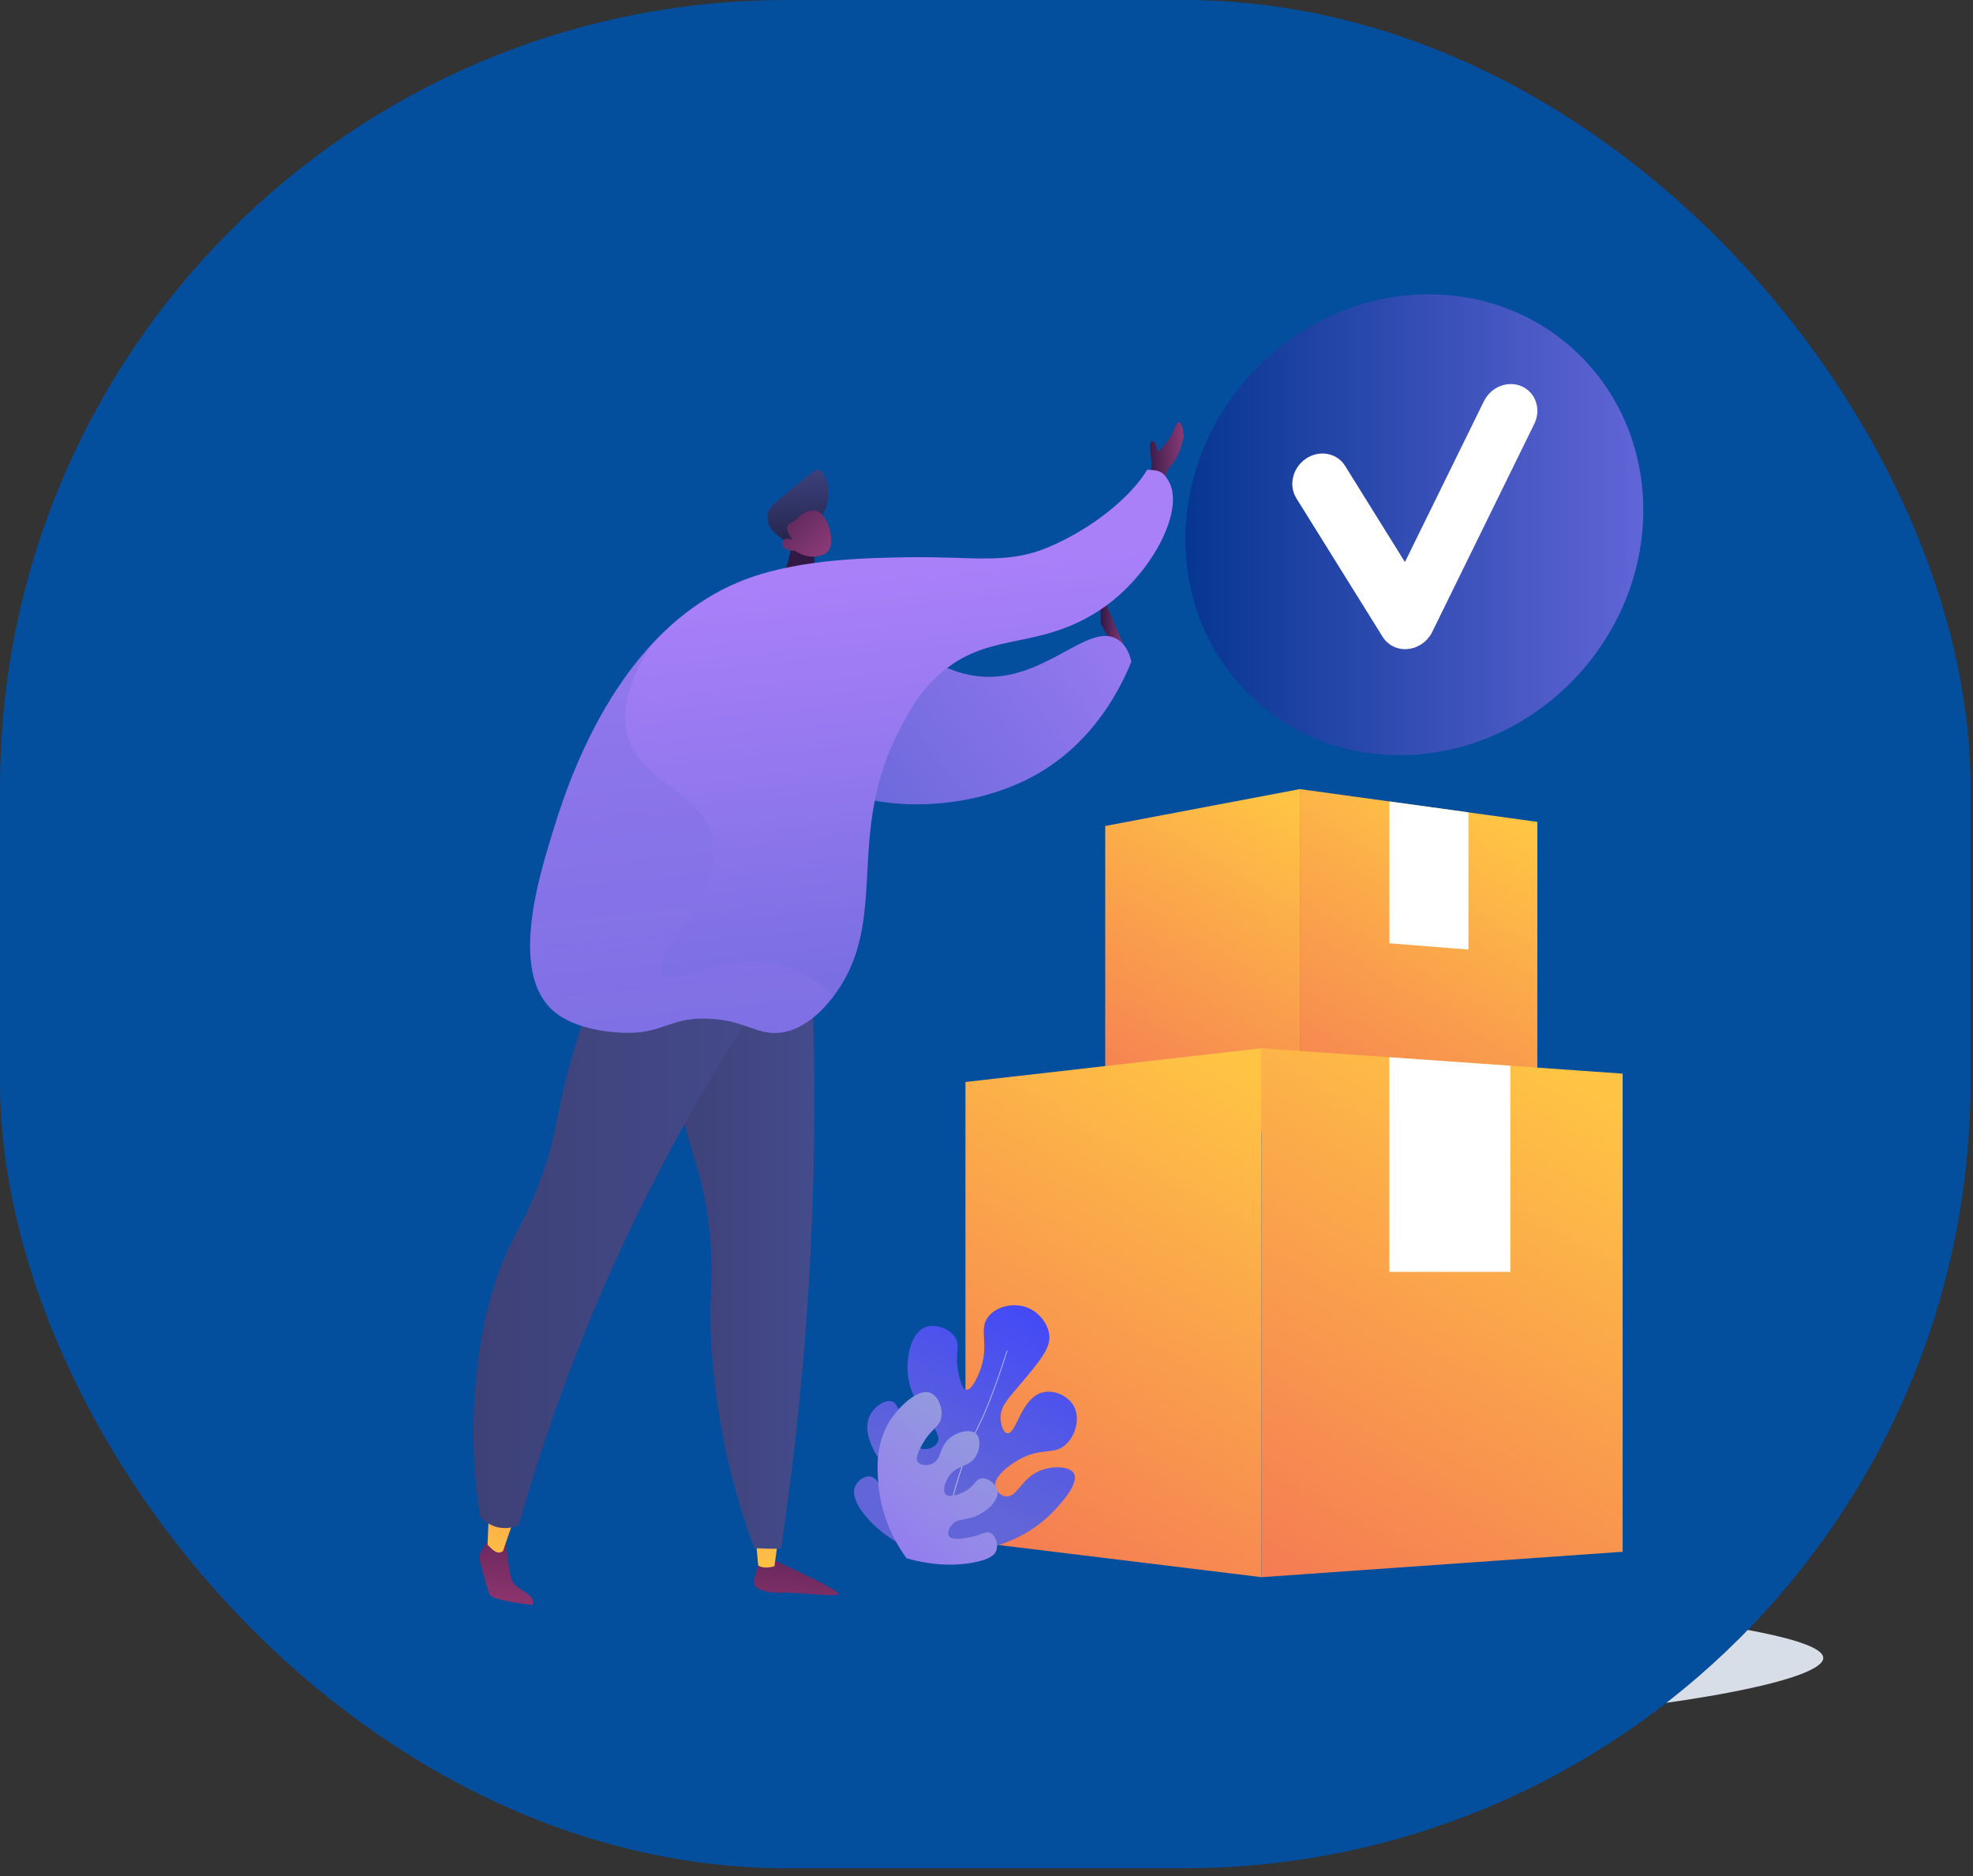 <svg width="224" height="213" viewBox="0 0 224 213" fill="none" xmlns="http://www.w3.org/2000/svg">
<rect x="0" y="0" width="224" height="213" fill="#333333" stroke="none"/>
<path d="M117.5 182.161C91.109 181.848 84.11 179.382 58.666 180.378C48.94 180.759 29.931 181.503 29.782 183.944C29.592 187.071 60.425 191.971 83.626 194.285C146.785 200.582 207.016 193.055 207 188.223C206.99 184.856 177.715 182.211 164.925 181.448C144.402 180.225 143.175 182.466 117.5 182.162V182.161Z" fill="#D8DEE8"/>
<path d="M185.833 165.952C181.044 170.888 176.759 173.79 173.478 175.981C141.479 197.347 104.9 191.189 93.591 189.084C75.345 185.688 59.942 183.293 46.709 171.337C16.639 144.171 18.102 87.498 41.079 52.392C43.803 48.23 66.746 14.222 103.403 9.43C104.3 9.312 104.968 9.246 105.555 9.184C111.226 8.584 146.367 5.414 175.021 29.421C179.123 32.858 185.724 39.056 191.845 48.509C214.227 83.076 214.298 136.612 185.833 165.951V165.952Z" fill="#E1F2FF"/>
<path d="M149.546 167.461C151.954 162.144 154.71 153.926 153.569 144.347C152.26 133.348 147.01 130.605 143.332 118.6C138.083 101.462 147.326 90.466 140.593 84.672C137.31 81.846 131.731 81.237 128.025 83.314C117.451 89.238 116.834 119.978 131.115 133.551C137.573 139.69 143.788 139.72 148.317 147.248C152.319 153.899 151.072 161.966 149.546 167.461Z" fill="url(#paint0_linear_70_293)"/>
<mask id="mask0_70_293" style="mask-type:luminance" maskUnits="userSpaceOnUse" x="120" y="82" width="34" height="86">
<path d="M149.546 167.461C151.954 162.144 154.71 153.926 153.569 144.347C152.26 133.348 147.01 130.605 143.332 118.6C138.083 101.462 147.326 90.466 140.593 84.672C137.31 81.846 131.731 81.237 128.025 83.314C117.451 89.238 116.834 119.978 131.115 133.551C137.573 139.69 143.788 139.72 148.317 147.248C152.319 153.899 151.072 161.966 149.546 167.461Z" fill="white"/>
</mask>
<g mask="url(#mask0_70_293)">
<g style="mix-blend-mode:soft-light" opacity="0.5">
<path d="M152.134 153.711L152.36 153.679C152.021 151.286 151.472 148.91 150.73 146.617C149.024 141.344 146.843 138.315 144.081 134.479C142.289 131.989 140.257 129.167 137.988 125.194C133.745 117.762 132.46 115.175 131.498 111.137C129.595 103.139 130.767 96.281 131.633 92.905C132.863 88.116 134.999 83.663 137.981 79.671L137.798 79.535C134.799 83.552 132.65 88.031 131.413 92.849C130.541 96.245 129.363 103.144 131.277 111.19C132.245 115.257 133.534 117.853 137.791 125.307C140.065 129.291 142.101 132.118 143.896 134.612C146.646 138.432 148.818 141.449 150.514 146.687C151.252 148.968 151.797 151.331 152.135 153.712L152.134 153.711Z" fill="white"/>
<path d="M130.57 105.614L130.594 105.428C131.964 94.605 145.393 92.303 145.529 92.281L145.492 92.057C145.458 92.062 142.024 92.635 138.465 94.554C135.209 96.31 131.185 99.578 130.393 105.209C129.79 104.755 127.513 102.93 125.607 99.907C123.574 96.682 121.558 91.393 123.505 84.51L123.286 84.448C121.315 91.415 123.358 96.77 125.42 100.036C127.652 103.572 130.389 105.489 130.416 105.507L130.57 105.614Z" fill="white"/>
<path d="M131.434 124.005C134.489 124.005 136.697 123.293 136.743 123.277L136.833 123.247L136.819 123.153C135.184 112.204 142.863 107.514 142.942 107.469L142.825 107.273C142.746 107.32 134.982 112.061 136.58 123.09C135.59 123.386 126.801 125.774 120.305 119.48L120.147 119.644C123.775 123.16 128.107 124.006 131.434 124.006V124.005Z" fill="white"/>
<path d="M136.729 135.389C137.627 135.389 138.418 135.316 139.095 135.208C141.856 134.77 143.322 133.716 143.383 133.671L143.449 133.623L143.425 133.546C141.573 127.631 146.021 118.754 146.066 118.664L145.863 118.561C145.818 118.65 141.369 127.529 143.183 133.532C142.505 133.974 136.707 137.407 127.141 132.685L127.04 132.889C130.975 134.832 134.258 135.389 136.73 135.389L136.729 135.389Z" fill="white"/>
</g>
</g>
<path d="M154.852 165.494C156.102 161.013 157.31 153.933 154.288 147.155C149.016 135.332 136.803 137.737 126.791 124.595C118.716 113.997 122.401 106.841 112.99 99.357C111.415 98.105 103.117 91.252 96.086 94.073C92.124 95.662 90.322 99.613 89.984 100.354C84.871 111.564 94.737 131.056 109.269 141.06C117.619 146.807 120.65 145.555 135.653 152.83C144.468 157.105 150.896 162.075 154.853 165.494H154.852Z" fill="url(#paint1_linear_70_293)"/>
<mask id="mask1_70_293" style="mask-type:luminance" maskUnits="userSpaceOnUse" x="88" y="93" width="69" height="73">
<path d="M154.852 165.494C156.102 161.013 157.31 153.933 154.288 147.155C149.016 135.332 136.803 137.737 126.791 124.595C118.716 113.997 122.401 106.841 112.99 99.357C111.415 98.105 103.117 91.252 96.086 94.073C92.124 95.662 90.322 99.613 89.984 100.354C84.871 111.564 94.737 131.056 109.269 141.06C117.619 146.807 120.65 145.555 135.653 152.83C144.468 157.105 150.896 162.075 154.853 165.494H154.852Z" fill="white"/>
</mask>
<g mask="url(#mask1_70_293)">
<g style="mix-blend-mode:soft-light" opacity="0.7">
<path d="M155.56 171.131L155.786 171.109C154.699 159.946 151.184 152.142 145.338 147.914C142.475 145.844 140.076 145.305 137.536 144.735C134.811 144.123 131.993 143.49 128.476 140.805C125.059 138.196 123.979 135.923 122.611 133.045C121.378 130.451 119.844 127.224 116.1 122.739C112.819 118.809 110.33 116.866 108.134 115.152C105.76 113.299 103.884 111.834 101.887 108.531C98.625 103.134 97.332 96.526 98.043 88.892L97.816 88.871C97.1 96.555 98.404 103.209 101.692 108.649C103.71 111.988 105.601 113.464 107.994 115.332C110.181 117.039 112.66 118.974 115.925 122.886C119.649 127.348 121.177 130.561 122.404 133.143C123.785 136.049 124.876 138.344 128.338 140.987C131.894 143.703 134.737 144.341 137.485 144.958C140.002 145.523 142.378 146.057 145.203 148.099C150.994 152.287 154.478 160.035 155.558 171.131L155.56 171.131Z" fill="white"/>
<path d="M109.162 116.116L109.131 115.967C109.098 115.81 105.849 100.153 112.094 94.513L111.941 94.344C105.931 99.773 108.558 114.233 108.878 115.865C100.588 115.18 94.78 111.383 91.36 108.307C87.63 104.953 85.858 101.71 85.84 101.678L85.64 101.785C85.657 101.818 87.445 105.09 91.202 108.47C94.669 111.59 100.574 115.447 109.011 116.104L109.164 116.116H109.162Z" fill="white"/>
<path d="M110.08 129.067C115.699 129.067 119.611 127.828 119.651 127.815L119.744 127.785L119.729 127.688C119.039 123.445 119.579 118.438 120.153 114.985C120.776 111.24 121.573 108.463 121.582 108.436L121.363 108.373C121.331 108.483 118.2 119.462 119.489 127.626C118.847 127.818 114.957 128.905 109.609 128.836C104.23 128.769 96.234 127.489 88.687 121.772L88.55 121.954C96.149 127.711 104.2 128.998 109.615 129.064C109.772 129.066 109.927 129.067 110.081 129.067L110.08 129.067Z" fill="white"/>
<path d="M116.606 148.325C121.544 148.325 125.546 147.61 128.336 146.884C132.662 145.758 135.098 144.361 135.122 144.347L135.226 144.286L135.161 144.185C129.97 136.23 133.614 124.407 133.651 124.288L133.434 124.22C133.396 124.339 129.752 136.162 134.903 144.207C133.816 144.793 124.404 149.556 109.782 147.648L109.752 147.874C112.195 148.193 114.487 148.325 116.606 148.325Z" fill="white"/>
</g>
</g>
<path d="M155.433 161.635C153.093 159.535 149.225 156.444 143.853 153.856C134.298 149.253 129.517 150.836 125.766 146.178C121.884 141.355 125.17 137.378 120.484 131.955C120.089 131.499 115.043 125.811 109.772 127.152C106.085 128.091 104.269 131.965 103.416 133.784C100.108 140.84 100.355 152.167 107.576 158.525C114.422 164.553 124.078 163.083 127.146 162.596C132.528 161.741 133.989 159.838 139.443 159.126C146.077 158.261 151.759 160.053 155.433 161.635Z" fill="url(#paint2_linear_70_293)"/>
<mask id="mask2_70_293" style="mask-type:luminance" maskUnits="userSpaceOnUse" x="101" y="126" width="55" height="38">
<path d="M155.433 161.635C153.093 159.535 149.225 156.444 143.853 153.856C134.298 149.253 129.517 150.836 125.766 146.178C121.884 141.355 125.17 137.378 120.484 131.955C120.089 131.499 115.043 125.811 109.772 127.152C106.085 128.091 104.269 131.965 103.416 133.784C100.108 140.84 100.355 152.167 107.576 158.525C114.422 164.553 124.078 163.083 127.146 162.596C132.528 161.741 133.989 159.838 139.443 159.126C146.077 158.261 151.759 160.053 155.433 161.635Z" fill="white"/>
</mask>
<g mask="url(#mask2_70_293)">
<g style="mix-blend-mode:soft-light" opacity="0.7">
<path d="M157.319 163.532L157.472 163.364C151.776 158.163 145.964 155.373 140.199 155.072C137.677 154.94 135.858 155.306 134.1 155.66C131.907 156.103 129.835 156.52 126.529 156.021C120.577 155.121 115.696 152.539 112.786 148.749C108.278 142.88 108.123 133.836 112.39 125.709L112.189 125.603C107.88 133.808 108.044 142.948 112.605 148.888C115.552 152.725 120.485 155.337 126.495 156.246C129.84 156.752 131.932 156.33 134.145 155.884C135.89 155.532 137.695 155.167 140.187 155.299C145.899 155.598 151.662 158.368 157.319 163.532Z" fill="white"/>
<path d="M110.697 145.209L110.703 145.034C111.028 135.21 123.442 131.088 123.567 131.047L123.497 130.83C123.371 130.871 110.956 134.991 110.483 144.847C109.258 144.206 101.288 139.759 101.486 132.79L101.258 132.784C101.041 140.442 110.445 145.086 110.54 145.132L110.698 145.208L110.697 145.209Z" fill="white"/>
<path d="M113.586 157.126C114.163 157.126 114.706 157.102 115.212 157.061C119.403 156.72 122.003 155.176 122.029 155.16L122.124 155.103L122.069 155.006C117.218 146.521 125.121 137.855 125.201 137.769L125.034 137.613C124.953 137.701 117 146.423 121.814 155.02C121.312 155.296 118.874 156.537 115.18 156.835C111.357 157.144 105.368 156.477 98.543 151.546L98.409 151.731C104.395 156.055 109.75 157.126 113.585 157.126H113.586Z" fill="white"/>
</g>
</g>
<rect width="223.725" height="212.103" rx="89.345" fill="#044E9E" style="mix-blend-mode:overlay"/>
<path d="M129.96 54.119C129.96 54.119 131.013 53.973 130.685 51.961C130.427 50.385 130.622 49.855 130.994 50.134C131.366 50.413 131.419 51.324 131.419 51.324C131.419 51.324 132.776 50.167 133.336 48.65C133.895 47.132 134.254 48.41 134.374 49.168C134.494 49.927 133.575 52.282 133.056 52.721C132.538 53.161 131.779 55.096 131.779 55.096L129.96 54.119H129.96Z" fill="url(#paint3_linear_70_293)"/>
<path d="M126.349 73.417L124.964 70.767V67.147L127.629 73.417H126.349Z" fill="url(#paint4_linear_70_293)"/>
<path d="M88.099 177.233C88.099 177.233 95.078 180.405 95.192 180.912C95.306 181.418 90.704 180.742 88.825 180.815C86.946 180.888 85.401 180.333 85.571 179.537C85.741 178.742 86.399 176.74 86.399 176.74L88.099 177.233Z" fill="url(#paint5_linear_70_293)"/>
<path d="M88.353 174.66L87.929 177.802C87.929 177.802 86.824 178.195 86.082 177.73L85.765 174.284L88.353 174.66Z" fill="url(#paint6_linear_70_293)"/>
<path d="M55.489 174.735L54.677 176.038C54.45 176.403 54.382 176.841 54.491 177.257C54.775 178.34 55.342 180.452 55.589 181.003C55.926 181.753 60.442 182.198 60.442 182.198C60.442 182.198 60.844 181.631 59.907 180.947C58.97 180.263 58.367 180.155 58.035 179.145C57.705 178.135 57.484 175.278 57.484 175.278L55.489 174.735V174.735Z" fill="url(#paint7_linear_70_293)"/>
<path d="M58.867 171.423C58.571 171.659 57.12 176.062 57.12 176.062C57.12 176.062 56.651 176.662 55.759 175.776C54.867 174.89 55.355 175.379 55.355 175.379L55.522 171.049L58.867 171.423Z" fill="url(#paint8_linear_70_293)"/>
<path d="M92.194 111.533C92.561 120.906 92.577 131.089 92.037 141.967C91.43 154.217 90.21 165.54 88.672 175.803C88.101 175.821 87.5 175.824 86.873 175.807C86.449 175.795 86.038 175.775 85.642 175.747C84.844 173.619 83.901 170.82 83.056 167.478C82.168 163.962 81.632 160.809 81.251 157.794C79.907 147.178 81.482 146.252 80.391 138.385C79.425 131.417 78.051 131.145 76.439 121.252C74.689 110.519 75.992 108.908 76.625 108.326C79.322 105.85 85.656 107.536 92.194 111.533H92.194Z" fill="url(#paint9_linear_70_293)"/>
<path style="mix-blend-mode:multiply" opacity="0.3" d="M76.625 108.326C79.197 105.964 85.078 107.394 91.29 110.999C84.144 118.72 83.364 123.728 84.221 126.978C85.189 130.651 88.133 131.709 88.121 135.725C88.107 140.661 83.653 141.969 83.747 147.191C83.81 150.644 85.767 150.608 86.23 154.874C86.777 159.921 84.219 161.66 85.048 165.395C85.404 167.001 86.421 169.101 89.317 171.263C89.109 172.796 88.894 174.315 88.671 175.804C88.1 175.822 87.499 175.825 86.872 175.807C86.448 175.795 86.037 175.775 85.641 175.747C84.843 173.619 83.9 170.82 83.055 167.478C82.167 163.962 81.631 160.809 81.249 157.794C79.906 147.178 81.48 146.252 80.39 138.385C79.424 131.417 78.05 131.145 76.438 121.252C74.688 110.518 75.99 108.907 76.624 108.326H76.625Z" fill="url(#paint10_linear_70_293)"/>
<path d="M87.766 111.376C81.613 120.379 74.976 131.584 69.041 144.996C64.556 155.132 61.303 164.648 58.914 173.129C58.592 173.279 57.829 173.578 56.855 173.449C55.526 173.273 54.73 172.425 54.522 172.188C53.55 166.108 53.657 160.96 53.987 157.243C54.198 154.864 54.572 150.902 56.089 146.01C57.788 140.531 58.956 140.223 61.172 134.426C63.472 128.41 62.915 126.908 65.118 119.378C66.022 116.285 67.538 111.682 70.037 106.176C75.947 107.909 81.858 109.643 87.768 111.377L87.766 111.376Z" fill="url(#paint11_linear_70_293)"/>
<path d="M90.071 60.464C90.071 60.464 89.87 63.101 88.989 65.052C88.193 66.816 84.263 67.818 83.461 68.192C82.659 68.566 84.892 69.802 87.163 70.102C89.434 70.402 95.957 70.086 97.156 69.258C98.356 68.431 96.239 68.431 94.631 67.783C93.023 67.136 92.182 63.926 92.513 62.492C92.846 61.057 90.071 60.464 90.071 60.464V60.464Z" fill="url(#paint12_linear_70_293)"/>
<path d="M93.349 58.45C94.546 56.862 94.036 53.745 92.968 53.345C92.663 53.231 92.457 53.392 89.413 55.883C87.901 57.121 87.166 57.758 87.126 58.61C87.102 59.13 87.327 59.751 87.672 60.188C87.85 60.413 88.139 60.671 88.751 61.145C89.295 61.566 89.264 61.555 89.427 61.676C89.821 61.966 90.552 62.431 91.756 62.859C91.724 62.568 91.703 62.2 91.729 61.784C91.74 61.623 91.786 60.995 91.991 60.413C92.344 59.412 92.96 58.965 93.348 58.45H93.349Z" fill="url(#paint13_linear_70_293)"/>
<path d="M90.285 62.529C90.285 62.529 91.768 63.716 93.574 62.924C95.191 62.215 94.085 58.412 92.741 58.008C92.293 57.874 91.546 58.021 91.03 58.391C90.725 58.609 90.661 58.792 90.156 59.139C89.69 59.459 89.524 59.455 89.416 59.642C89.282 59.876 89.285 60.328 90.003 61.296C89.571 61.091 89.147 61.106 88.925 61.33C88.889 61.366 88.803 61.485 88.782 61.625C88.704 62.134 89.289 62.535 90.285 62.529V62.529Z" fill="url(#paint14_linear_70_293)"/>
<path d="M94.802 70.635C100.684 68.521 105.052 78.042 113.954 76.714C119.881 75.83 124.03 70.7 126.938 72.628C127.885 73.255 128.271 74.345 128.448 75.116C127.326 77.889 124.295 84.24 117.513 88.015C107.578 93.545 92.517 91.923 89.405 84.662C87.365 79.901 90.267 72.265 94.802 70.635Z" fill="url(#paint15_linear_70_293)"/>
<path d="M62.735 114.685C65.303 117.01 69.75 117.199 70.721 117.24C75.29 117.434 75.942 115.45 80.462 115.644C84.996 115.837 86.191 117.908 89.405 117.081C89.975 116.935 92.199 116.288 94.563 113.199C101.263 104.444 95.663 94.811 102.341 82.427C103.348 80.56 104.233 78.918 106.014 77.157C111.778 71.458 117.273 74.049 124.536 69.476C130.494 65.724 134.493 58.181 132.764 54.781C131.98 53.24 131.301 53.443 130.248 53.319C128.479 56.318 124.103 59.976 119.068 62.106C114.29 64.126 110.609 63.16 103.299 63.263C98.831 63.325 91.162 63.433 85.08 65.61C69.871 71.054 64.24 89.568 62.576 95.043C61.12 99.828 57.934 110.338 62.735 114.686V114.685Z" fill="url(#paint16_linear_70_293)"/>
<path style="mix-blend-mode:multiply" opacity="0.3" d="M75.192 110.48C73.533 108.34 82.089 102.448 80.941 95.574C79.974 89.786 73.114 89.208 71.359 83.862C70.602 81.553 70.744 78.191 73.97 73.186C66.897 80.858 63.749 91.184 62.576 95.041C61.121 99.826 57.934 110.336 62.736 114.684C65.304 117.009 69.75 117.199 70.721 117.24C75.291 117.434 75.943 115.45 80.463 115.643C84.997 115.836 86.192 117.907 89.406 117.08C89.975 116.934 92.2 116.287 94.564 113.198C94.599 113.152 94.63 113.106 94.664 113.059C92.879 111.359 90.737 109.986 88.182 109.415C81.886 108.008 76.536 112.212 75.192 110.48H75.192Z" fill="url(#paint17_linear_70_293)"/>
<path d="M147.579 129.069L125.479 126.367V93.772L147.579 89.586V129.069Z" fill="url(#paint18_linear_70_293)"/>
<path d="M174.537 127.352L147.579 129.069V89.586L174.537 93.307V127.352Z" fill="url(#paint19_linear_70_293)"/>
<g style="mix-blend-mode:soft-light">
<path d="M157.741 90.989V107.088L166.715 107.803V92.227L157.741 90.989Z" fill="white"/>
</g>
<path d="M184.222 176.17L143.223 179.053V119.005L184.222 121.888V176.17Z" fill="url(#paint20_linear_70_293)"/>
<path d="M143.224 179.053L109.611 174.944V122.838L143.224 119.005V179.053Z" fill="url(#paint21_linear_70_293)"/>
<g style="mix-blend-mode:soft-light">
<path d="M157.737 120.026V144.391H171.474V120.992L157.737 120.026Z" fill="white"/>
</g>
<path d="M106.576 176.448C105.022 176.325 103.033 175.893 101.125 174.645C99.06 173.296 96.371 170.521 97.073 168.773C97.335 168.12 98.089 167.562 98.753 167.615C99.733 167.693 99.847 169.055 101.548 170.534C101.862 170.808 103.488 172.222 104.296 171.746C104.698 171.509 104.817 170.852 104.751 170.353C104.56 168.893 102.777 168.669 101.064 167.089C99.327 165.487 97.879 162.692 98.707 160.803C99.182 159.717 100.441 158.859 101.268 159.101C101.621 159.203 101.845 159.493 102.918 161.811C103.8 163.714 103.995 164.269 104.563 164.449C105.147 164.634 106.056 164.401 106.402 163.826C107.302 162.326 103.413 160.112 103.061 155.915C102.902 154.034 103.411 151.246 105.115 150.649C106.266 150.245 107.906 150.861 108.499 151.918C109.034 152.87 108.385 153.587 108.792 155.726C108.916 156.375 109.17 157.711 109.708 157.781C110.339 157.863 111.045 156.16 111.208 155.745C112.436 152.621 111.028 151.016 112.186 149.5C113.089 148.317 115.055 147.842 116.611 148.44C117.974 148.962 119.063 150.321 119.136 151.729C119.21 153.162 118.005 154.588 115.595 157.441C114.452 158.793 113.543 159.708 113.595 161.052C113.62 161.708 113.879 162.629 114.349 162.713C115.385 162.899 115.895 158.727 118.351 158.082C119.608 157.752 121.17 158.4 121.856 159.534C122.697 160.922 122.133 162.889 121.077 163.924C119.698 165.274 118.285 164.248 115.691 165.698C114.54 166.342 112.732 167.709 112.996 168.841C113.112 169.334 113.628 169.816 114.195 169.881C115.465 170.025 115.885 167.943 117.927 167.028C119.398 166.368 121.433 166.44 121.917 167.269C122.599 168.441 120.176 171.1 118.887 172.276C117.33 173.696 113.657 176.391 106.575 176.447L106.576 176.448Z" fill="url(#paint22_linear_70_293)"/>
<path opacity="0.5" d="M107.274 175.78C107.069 172.298 109.375 165.206 111.053 161.853C112.695 158.572 114.265 153.382 114.281 153.33L114.383 153.36C114.367 153.412 112.794 158.612 111.148 161.9C109.475 165.243 107.176 172.309 107.38 175.774L107.273 175.78L107.274 175.78Z" fill="white"/>
<path d="M102.913 176.902C101.742 175.277 100.026 172.345 99.718 168.424C99.591 166.808 99.343 163.651 101.275 160.928C102.237 159.571 104.278 157.564 105.657 158.143C106.545 158.516 107.095 159.932 106.845 161.01C106.592 162.096 105.675 162.197 104.674 164.041C104.304 164.723 103.881 165.524 104.206 165.977C104.477 166.355 105.222 166.423 105.781 166.197C106.935 165.728 106.575 164.292 107.822 163.261C108.709 162.529 110.188 162.184 110.827 162.785C111.381 163.306 111.284 164.523 110.795 165.335C110.01 166.635 108.604 166.253 107.688 167.674C107.281 168.304 106.992 169.256 107.348 169.633C107.753 170.061 108.946 169.691 109.711 169.216C110.721 168.59 110.759 167.925 111.423 167.841C112.165 167.748 113.093 168.455 113.237 169.236C113.441 170.33 112.098 171.511 111.034 172.024C109.673 172.681 108.661 172.295 107.996 173.192C107.752 173.522 107.529 174.058 107.729 174.385C108.014 174.85 109.046 174.696 109.731 174.594C111.399 174.346 111.858 173.741 112.455 174.035C113.06 174.332 113.372 175.337 113.111 176.042C112.965 176.433 112.529 177.04 110.364 177.42C108.85 177.686 106.305 177.873 102.912 176.902L102.913 176.902Z" fill="url(#paint23_linear_70_293)"/>
<path d="M186.565 57.913C186.565 72.286 174.984 84.711 160.654 85.669C146.275 86.63 134.583 75.688 134.583 61.227C134.583 46.766 146.275 34.334 160.654 33.462C174.984 32.593 186.565 43.541 186.565 57.913Z" fill="url(#paint24_linear_70_293)"/>
<path d="M159.738 73.691C158.611 73.765 157.563 73.24 156.979 72.304L147.181 56.57C146.263 55.096 146.758 53.076 148.286 52.06C149.812 51.044 151.794 51.415 152.711 52.889L159.506 63.81L168.472 45.55C169.277 43.911 171.21 43.16 172.789 43.87C174.368 44.58 174.996 46.484 174.193 48.122L162.606 71.738C162.075 72.819 161.021 73.564 159.852 73.681C159.814 73.685 159.776 73.688 159.738 73.69V73.691Z" fill="white"/>
<defs>
<linearGradient id="paint0_linear_70_293" x1="125.245" y1="93.82" x2="150.9" y2="135.133" gradientUnits="userSpaceOnUse">
<stop stop-color="#E38DDD"/>
<stop offset="1" stop-color="#9571F6"/>
</linearGradient>
<linearGradient id="paint1_linear_70_293" x1="111.901" y1="100.629" x2="134.221" y2="167.22" gradientUnits="userSpaceOnUse">
<stop stop-color="#AA80F9"/>
<stop offset="1" stop-color="#6165D7"/>
</linearGradient>
<linearGradient id="paint2_linear_70_293" x1="101.398" y1="134.725" x2="168.042" y2="189.469" gradientUnits="userSpaceOnUse">
<stop stop-color="#E38DDD"/>
<stop offset="1" stop-color="#9571F6"/>
</linearGradient>
<linearGradient id="paint3_linear_70_293" x1="129.96" y1="51.518" x2="134.384" y2="51.518" gradientUnits="userSpaceOnUse">
<stop stop-color="#311944"/>
<stop offset="1" stop-color="#893976"/>
</linearGradient>
<linearGradient id="paint4_linear_70_293" x1="124.964" y1="70.282" x2="127.629" y2="70.282" gradientUnits="userSpaceOnUse">
<stop stop-color="#311944"/>
<stop offset="1" stop-color="#893976"/>
</linearGradient>
<linearGradient id="paint5_linear_70_293" x1="91.479" y1="166.229" x2="89.746" y2="188.294" gradientUnits="userSpaceOnUse">
<stop stop-color="#311944"/>
<stop offset="1" stop-color="#A03976"/>
</linearGradient>
<linearGradient id="paint6_linear_70_293" x1="87.004" y1="178.514" x2="87.319" y2="155.661" gradientUnits="userSpaceOnUse">
<stop stop-color="#FFC444"/>
<stop offset="1" stop-color="#F36F56"/>
</linearGradient>
<linearGradient id="paint7_linear_70_293" x1="58.717" y1="163.656" x2="56.983" y2="185.72" gradientUnits="userSpaceOnUse">
<stop stop-color="#311944"/>
<stop offset="1" stop-color="#A03976"/>
</linearGradient>
<linearGradient id="paint8_linear_70_293" x1="56.978" y1="178.1" x2="57.294" y2="155.246" gradientUnits="userSpaceOnUse">
<stop stop-color="#FFC444"/>
<stop offset="1" stop-color="#F36F56"/>
</linearGradient>
<linearGradient id="paint9_linear_70_293" x1="92.457" y1="141.493" x2="75.561" y2="141.493" gradientUnits="userSpaceOnUse">
<stop stop-color="#444B8C"/>
<stop offset="1" stop-color="#3E4177"/>
</linearGradient>
<linearGradient id="paint10_linear_70_293" x1="92.457" y1="141.493" x2="75.561" y2="141.493" gradientUnits="userSpaceOnUse">
<stop stop-color="#444B8C"/>
<stop offset="1" stop-color="#3E4177"/>
</linearGradient>
<linearGradient id="paint11_linear_70_293" x1="87.766" y1="139.827" x2="53.752" y2="139.827" gradientUnits="userSpaceOnUse">
<stop stop-color="#444B8C"/>
<stop offset="1" stop-color="#3E4177"/>
</linearGradient>
<linearGradient id="paint12_linear_70_293" x1="89.811" y1="63.995" x2="91.728" y2="79.007" gradientUnits="userSpaceOnUse">
<stop stop-color="#311944"/>
<stop offset="1" stop-color="#893976"/>
</linearGradient>
<linearGradient id="paint13_linear_70_293" x1="90.897" y1="61.065" x2="90.045" y2="50.845" gradientUnits="userSpaceOnUse">
<stop stop-color="#26264F"/>
<stop offset="1" stop-color="#444B8C"/>
</linearGradient>
<linearGradient id="paint14_linear_70_293" x1="85.6" y1="54.426" x2="93.478" y2="62.73" gradientUnits="userSpaceOnUse">
<stop stop-color="#311944"/>
<stop offset="1" stop-color="#893976"/>
</linearGradient>
<linearGradient id="paint15_linear_70_293" x1="88.766" y1="92.326" x2="134.76" y2="57.831" gradientUnits="userSpaceOnUse">
<stop stop-color="#6165D7"/>
<stop offset="1" stop-color="#AA80F9"/>
</linearGradient>
<linearGradient id="paint16_linear_70_293" x1="102.068" y1="134.189" x2="94.899" y2="65.231" gradientUnits="userSpaceOnUse">
<stop stop-color="#6165D7"/>
<stop offset="1" stop-color="#AA80F9"/>
</linearGradient>
<linearGradient id="paint17_linear_70_293" x1="80.125" y1="136.649" x2="72.885" y2="67.02" gradientUnits="userSpaceOnUse">
<stop stop-color="#AA80F9"/>
<stop offset="1" stop-color="#6165D7"/>
</linearGradient>
<linearGradient id="paint18_linear_70_293" x1="147.855" y1="92.293" x2="123.599" y2="133.257" gradientUnits="userSpaceOnUse">
<stop stop-color="#FFC444"/>
<stop offset="0.31" stop-color="#FBA94A"/>
<stop offset="1" stop-color="#F36F56"/>
</linearGradient>
<linearGradient id="paint19_linear_70_293" x1="170.047" y1="93.287" x2="144.889" y2="135.777" gradientUnits="userSpaceOnUse">
<stop stop-color="#FFC444"/>
<stop offset="0.31" stop-color="#FBA94A"/>
<stop offset="1" stop-color="#F36F56"/>
</linearGradient>
<linearGradient id="paint20_linear_70_293" x1="178.489" y1="122.648" x2="138.877" y2="189.549" gradientUnits="userSpaceOnUse">
<stop stop-color="#FFC444"/>
<stop offset="0.31" stop-color="#FBA94A"/>
<stop offset="1" stop-color="#F36F56"/>
</linearGradient>
<linearGradient id="paint21_linear_70_293" x1="143.088" y1="122.793" x2="106.199" y2="185.094" gradientUnits="userSpaceOnUse">
<stop stop-color="#FFC444"/>
<stop offset="0.31" stop-color="#FBA94A"/>
<stop offset="1" stop-color="#F36F56"/>
</linearGradient>
<linearGradient id="paint22_linear_70_293" x1="121.332" y1="143.597" x2="108.004" y2="169.028" gradientUnits="userSpaceOnUse">
<stop stop-color="#3A42FF"/>
<stop offset="1" stop-color="#6165D7"/>
</linearGradient>
<linearGradient id="paint23_linear_70_293" x1="112.018" y1="162.731" x2="96.721" y2="181.069" gradientUnits="userSpaceOnUse">
<stop stop-color="#939ADE"/>
<stop offset="1" stop-color="#9571F6"/>
</linearGradient>
<linearGradient id="paint24_linear_70_293" x1="134.583" y1="59.571" x2="186.565" y2="59.571" gradientUnits="userSpaceOnUse">
<stop stop-color="#063691"/>
<stop offset="1" stop-color="#6165D7"/>
</linearGradient>
</defs>
</svg>
